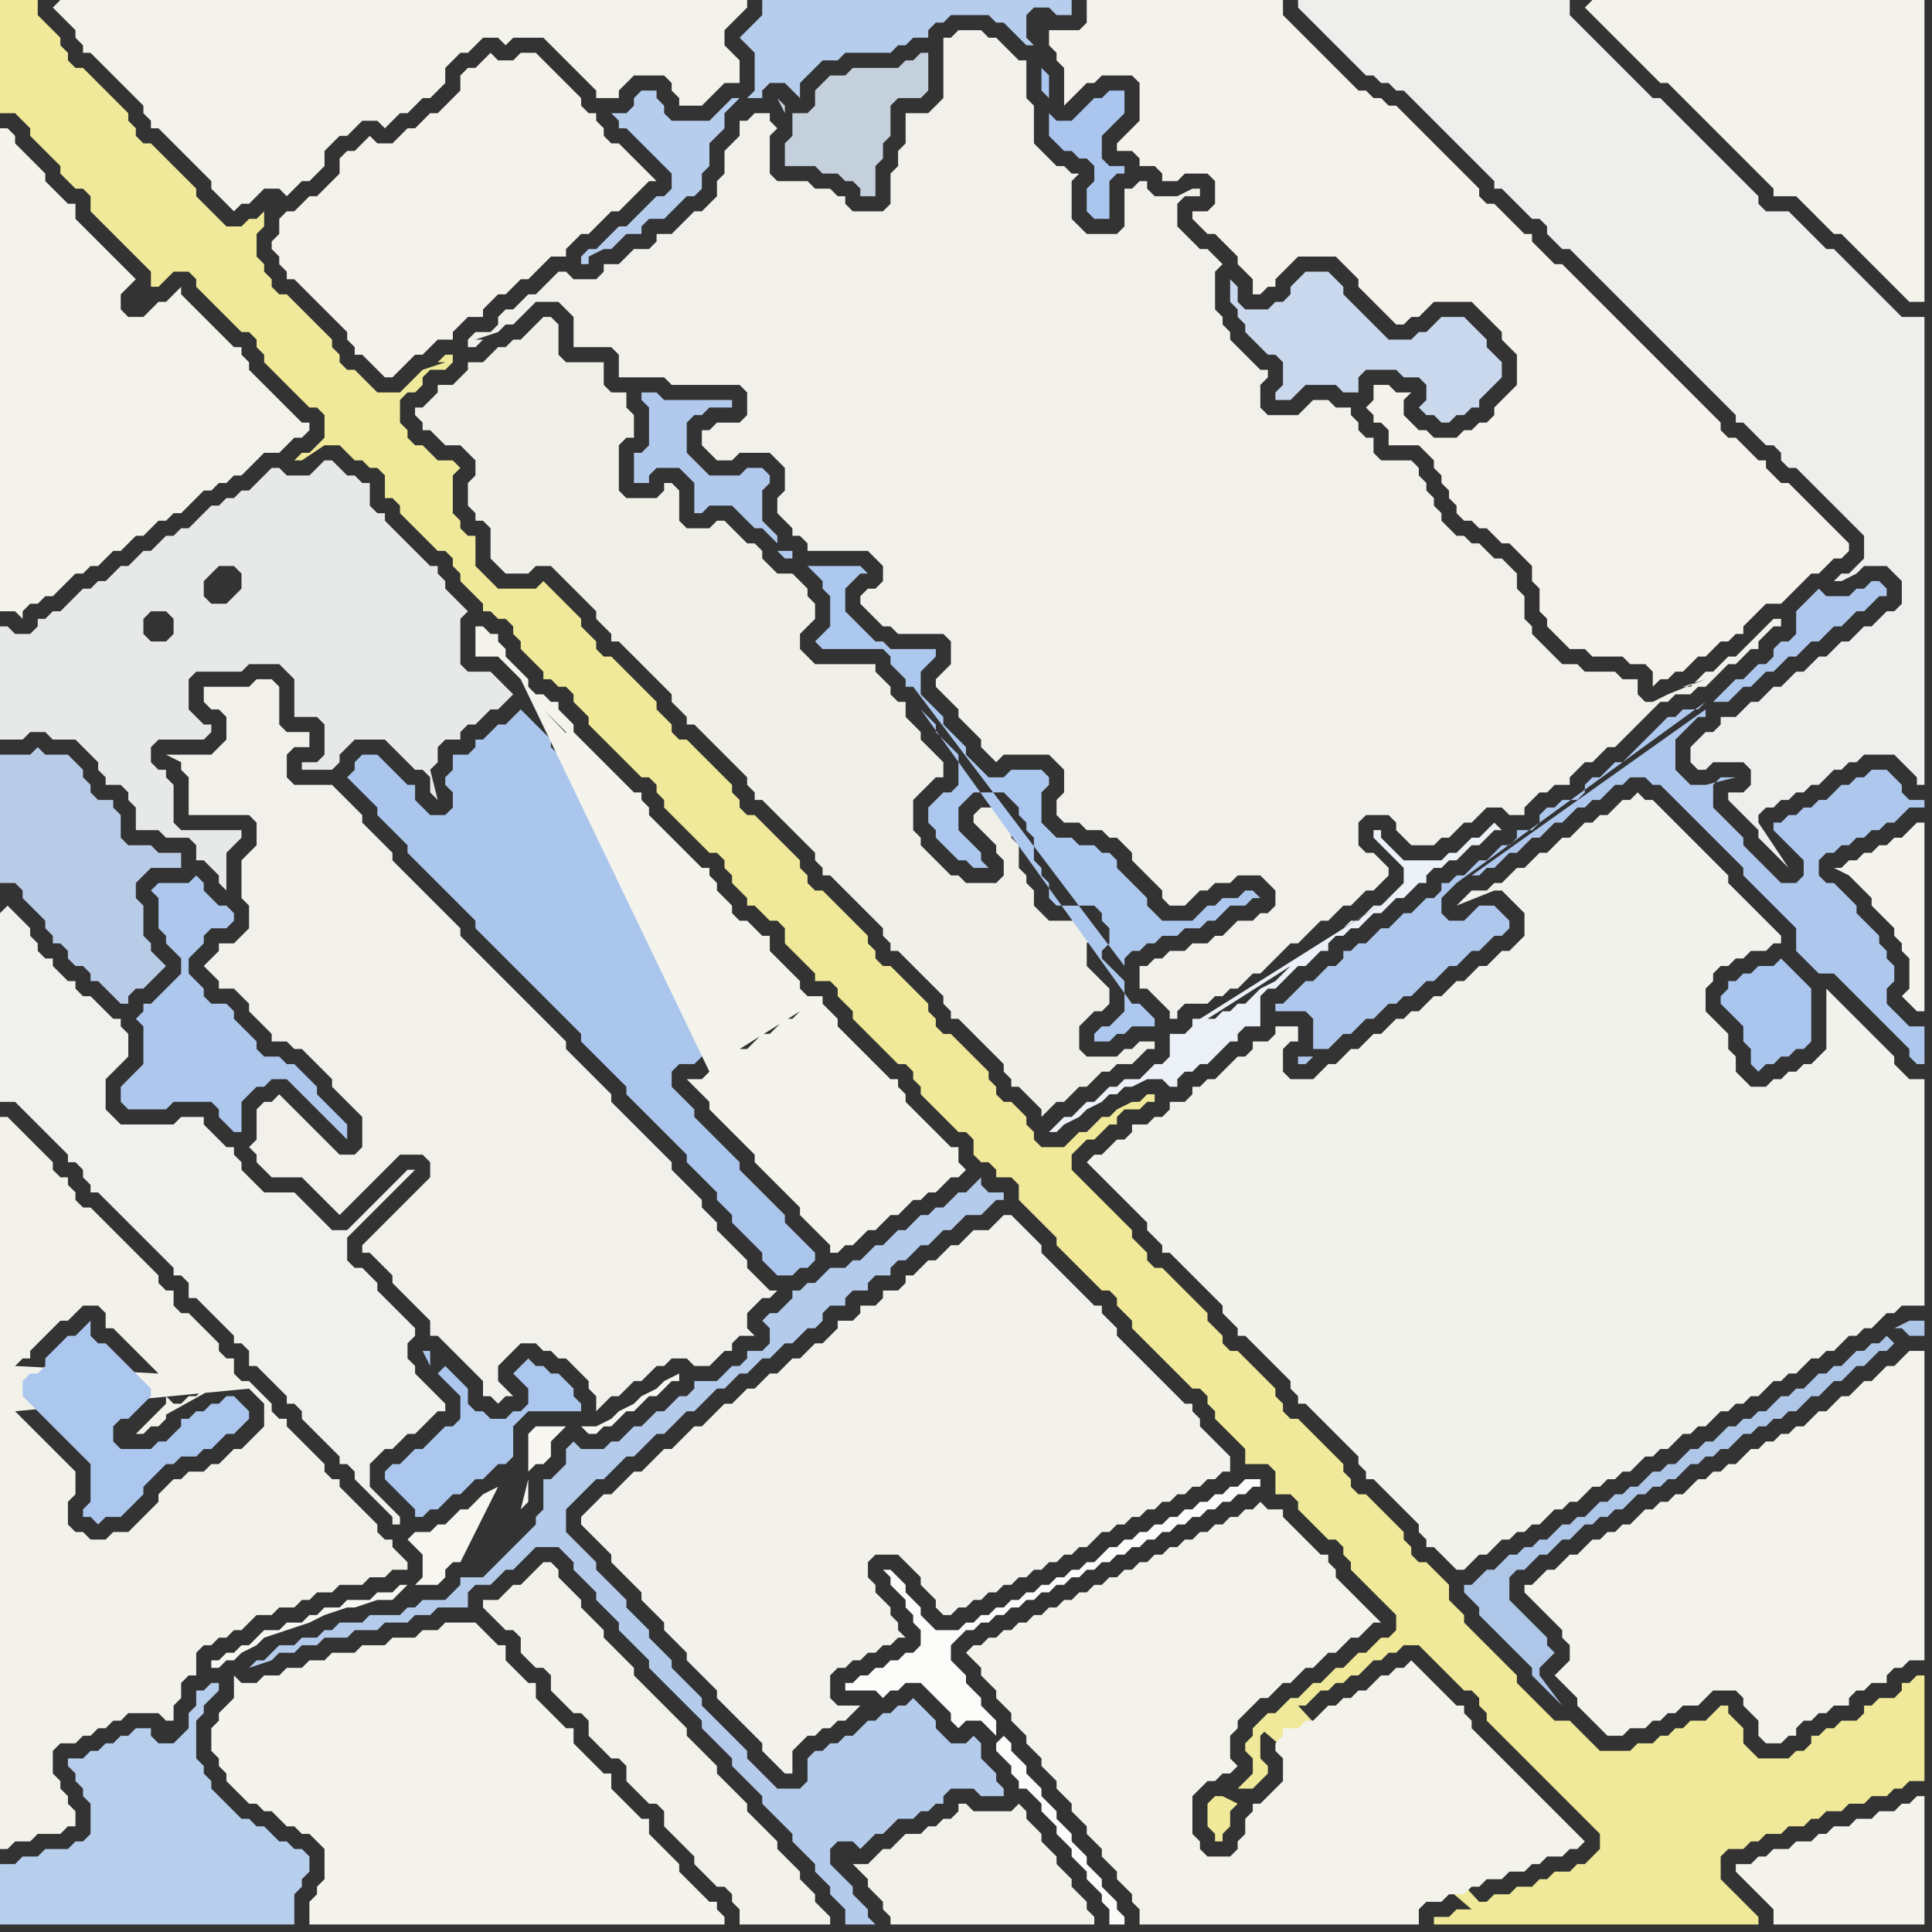 <svg width="256" height="256" xmlns="http://www.w3.org/2000/svg"><rect width="100%" height="100%" fill="#333333" stroke="none"/><script> 
var tempColor;
function hoverPath(evt){
obj = evt.target;
tempColor = obj.getAttribute("fill");
obj.setAttribute("fill","red");
//alert(tempColor);
//obj.setAttribute("stroke","red");}
function recoverPath(evt){
obj = evt.target;
obj.setAttribute("fill", tempColor);
//obj.setAttribute("stroke", tempColor);
}</script><path onmouseover="hoverPath(evt)" onmouseout="recoverPath(evt)" fill="rgb(244,243,236)" d="M  32,223l 0,0 -1,-1 0,3 -1,1 -1,1 0,1 -1,1 0,3 1,1 0,1 1,1 0,1 1,1 2,2 1,0 1,1 1,0 1,1 1,1 1,0 1,1 1,0 1,1 1,1 0,4 -1,1 0,1 -1,1 0,3 55,0 0,-1 -1,-1 0,-1 -1,0 -1,-1 -1,-1 -1,-1 -1,-1 0,-1 -1,-1 -2,-2 -1,-1 0,-2 -1,0 -1,-1 -1,-1 -1,-1 -1,-1 0,-2 -1,0 -1,-1 -1,-1 -1,-1 -1,-1 0,-2 -1,0 -1,-1 -1,-1 -1,-1 -1,-1 0,-2 -1,0 -1,-1 -1,-1 -1,-1 0,-2 -1,0 -1,-1 -1,-1 -1,-1 -4,0 -1,1 -2,0 -1,1 -3,0 -1,1 -3,0 -1,1 -3,0 -1,1 -2,0 -1,1 -2,0 -1,1 -2,0 -1,1Z"/>
<path onmouseover="hoverPath(evt)" onmouseout="recoverPath(evt)" fill="rgb(244,242,235)" d="M  36,32l 0,1 1,1 0,1 1,1 0,1 1,0 1,1 1,1 1,1 1,1 1,1 1,1 1,1 0,1 1,1 0,1 1,0 1,1 1,1 1,1 1,0 1,-1 0,0 1,-1 1,-1 1,0 1,-1 1,-1 2,0 0,-1 1,-1 1,-1 2,0 0,-1 1,-1 1,-1 1,0 1,-1 1,-1 1,0 1,-1 1,-1 1,-1 2,0 0,-1 1,-1 1,-1 1,0 1,-1 1,-1 1,-1 1,0 1,-1 3,-3 1,0 -1,-1 0,0 -1,-1 -3,-3 -1,0 -1,-1 0,-1 -1,-1 0,-1 -1,0 -1,-1 0,-1 -2,-2 -1,-1 -3,-3 -2,0 -1,1 -2,0 -1,-1 -1,1 -1,1 -1,0 -1,1 0,2 -1,1 -1,1 -1,1 -1,0 -1,1 -1,1 -1,0 -1,1 -1,1 -2,0 -1,-1 -1,1 0,0 -1,1 -1,0 -1,1 0,2 -1,1 -1,1 -1,1 -1,0 -1,1 -1,1 -1,0 -1,1 0,2 -1,1Z"/>
<path onmouseover="hoverPath(evt)" onmouseout="recoverPath(evt)" fill="rgb(241,240,235)" d="M  71,178l 0,0 1,1 1,0 1,1 1,0 1,1 1,1 1,1 0,1 1,1 0,2 2,-2 1,0 1,-1 1,-1 1,0 1,-1 1,-1 1,0 1,-1 2,0 1,1 2,0 1,-1 1,-1 1,0 0,-1 1,-1 2,0 -1,-1 0,-2 1,-1 1,-1 1,0 1,-1 -1,0 -2,-2 -1,-1 0,-1 -1,-1 -1,-1 -1,-1 -1,-1 0,-1 -1,-1 -1,-1 0,-1 -1,-1 -1,-1 -1,-1 -1,-1 0,-1 -1,-1 -1,-1 -1,-1 -1,-1 -1,-1 -1,-1 -1,-1 -1,-1 0,-1 -1,-1 -1,-1 -1,-1 -1,-1 -1,-1 -1,-1 0,-1 -1,-1 -1,-1 -1,-1 -1,-1 -1,-1 -1,-1 -1,-1 -1,-1 -1,-1 -1,-1 -1,-1 -1,-1 -1,-1 -1,-1 0,-1 -1,-1 -1,-1 -1,-1 -1,-1 -1,-1 -1,-1 -1,-1 -1,-1 -1,-1 0,-1 -1,-1 -1,-1 -1,-1 -1,-1 0,-1 -1,-1 -1,-1 -1,-1 -1,-1 -5,0 -1,-1 0,-3 1,-1 2,0 0,-2 -3,0 -1,-1 0,-5 -1,-1 -2,0 -1,1 -6,0 0,2 1,1 1,0 1,1 0,3 -2,2 -6,0 2,1 0,1 1,1 0,5 8,0 1,1 0,3 -1,1 -1,1 0,5 1,1 0,3 -1,1 -1,1 -2,0 0,1 -1,1 -1,1 1,1 0,0 1,1 0,1 2,0 1,1 1,1 0,1 1,1 1,1 1,1 0,1 2,0 1,1 1,0 1,1 1,1 1,1 1,1 0,1 1,1 3,3 0,4 -1,1 -2,0 -1,-1 -1,-1 -3,-3 -1,-1 -1,-1 -1,-1 -1,1 -1,0 -1,1 0,4 -1,1 1,1 0,1 1,1 1,1 4,0 1,1 1,1 1,1 1,1 1,1 1,-1 0,0 3,-3 1,-1 3,-3 3,0 1,1 0,2 -1,1 -1,1 -3,3 -1,1 -1,1 -1,1 -1,1 0,1 1,0 1,1 1,1 1,1 0,1 1,1 1,1 1,1 1,1 1,1 0,2 1,0 1,1 1,1 1,1 1,1 1,1 1,1 0,2 1,0 1,1 1,-1 1,0 -1,-1 0,0 -1,-1 0,-2 3,-3Z"/>
<path onmouseover="hoverPath(evt)" onmouseout="recoverPath(evt)" fill="rgb(241,240,234)" d="M  152,128l -1,0 0,3 1,0 1,1 1,1 1,1 0,1 1,0 0,-1 1,-1 3,0 1,-1 1,0 1,-1 1,0 2,-2 1,0 2,-2 1,-1 1,-1 1,0 1,-1 1,-1 1,-1 1,0 1,-1 1,-1 1,0 1,-1 1,-1 1,0 1,-1 1,-1 0,-1 -1,-1 0,0 -1,-1 -1,0 -1,-1 0,-3 1,-1 3,0 1,1 0,1 1,1 1,1 3,0 1,-1 1,0 1,-1 1,-1 1,0 2,-2 2,0 1,1 2,0 0,-1 1,-1 1,-1 1,0 1,-1 2,0 0,-1 1,-1 1,-1 1,0 1,-1 1,-1 1,0 3,-3 1,-1 1,-1 1,-1 1,0 1,-1 2,0 1,-1 1,0 1,-1 1,-1 1,-1 1,0 1,-1 1,-1 1,0 0,-1 1,-1 1,-1 1,0 0,-1 -1,0 -1,1 0,0 -1,1 -2,2 -1,1 -1,0 -1,1 -1,1 -1,0 -2,2 -1,0 3,-1 -5,2 -2,1 -1,0 -1,-1 0,-2 -2,0 -1,-1 -4,0 -1,-1 -2,0 -1,-1 -1,-1 -1,-1 -1,-1 0,-1 -1,-1 0,-3 -1,-1 0,-2 -1,-1 -1,-1 -1,0 -1,-1 -1,-1 -1,0 -1,-1 -1,0 -1,-1 -1,-1 0,-1 -1,-1 0,-1 -1,-1 0,-1 -1,-1 0,-1 -1,-1 -4,0 -1,-1 0,-2 -1,0 -1,-1 0,-1 -1,-1 0,-1 -2,0 -1,-1 -2,0 -1,1 -1,1 -4,0 -1,-1 0,-3 1,-1 0,-1 -1,0 -1,-1 -2,-2 -1,-1 0,-1 -1,-1 0,-1 -1,-1 0,-5 1,-1 -1,-1 0,0 -1,-1 -1,0 -1,-1 -1,-1 -1,-1 0,-3 1,-1 2,0 0,-1 -1,0 -2,1 -3,0 -1,-1 0,-1 -1,0 -1,1 -1,0 0,5 -1,1 -4,0 -1,-1 -1,-1 0,-5 1,-1 -1,0 -1,-1 -1,0 -1,-1 -2,-2 0,-5 -1,-1 0,-5 -1,0 -1,-1 -1,-1 -1,-1 -1,0 -1,-1 -3,0 -1,1 -1,0 0,8 -2,2 -3,0 0,4 -1,1 0,2 -1,1 0,4 -1,1 -4,0 -1,-1 0,-1 -1,0 -1,-1 -2,0 -1,-1 -4,0 -1,-1 0,-5 1,-1 -1,-1 0,-1 -2,0 -1,1 -1,0 0,2 -2,2 0,3 -1,1 0,2 -1,1 -1,1 -1,0 -1,1 -1,1 -1,1 -2,0 0,1 -1,1 -2,0 -1,1 -1,1 -2,0 0,1 -1,1 -3,0 -1,-1 -1,0 -1,1 0,0 -1,1 -1,1 -1,0 -1,1 -1,1 -1,0 -1,1 0,1 -1,1 -2,0 -1,1 0,1 1,0 1,-1 -1,0 3,-1 1,-1 1,0 1,-1 1,-1 1,-1 3,0 1,1 1,1 0,4 5,0 1,1 0,3 6,0 1,1 9,0 1,1 0,3 -1,1 -3,0 -1,1 -1,0 0,2 1,1 0,0 1,1 2,0 1,-1 4,0 1,1 1,1 0,3 -1,1 0,2 1,1 1,1 0,1 1,0 1,1 0,1 8,0 1,1 1,1 0,2 -1,1 -1,0 -1,1 0,1 1,1 0,0 1,1 1,1 1,0 1,1 6,0 1,1 0,3 -1,1 -1,1 0,1 1,1 0,0 1,1 1,1 0,1 1,1 1,1 1,1 0,1 1,1 1,1 1,-1 6,0 1,1 1,1 0,3 -1,1 0,2 1,1 2,0 1,1 2,0 1,1 1,0 2,2 0,1 1,1 1,1 1,1 1,1 0,1 1,1 2,0 1,-1 1,-1 1,0 1,-1 2,0 1,-1 3,0 1,1 1,1 0,2 -1,1 -1,0 -1,1 -2,0 -1,1 -1,1 -1,0 -1,1 -2,0 -1,1 -2,0 -1,1 -1,0 -1,1Z"/>
<path onmouseover="hoverPath(evt)" onmouseout="recoverPath(evt)" fill="rgb(230,233,231)" d="M  0,93l 0,5 3,0 1,-1 2,0 1,1 3,0 1,1 1,1 1,1 0,1 1,1 0,1 2,0 1,1 0,1 1,1 0,3 3,0 1,1 3,0 1,1 0,2 1,0 1,1 1,1 0,1 1,1 0,-5 2,-2 0,-1 -8,0 -1,-1 0,-5 -1,-1 0,-1 -1,0 -1,-1 0,-2 1,-1 6,0 1,-1 0,-1 -1,0 -1,-1 -1,-1 0,-4 1,-1 6,0 1,-1 4,0 1,1 1,1 0,5 3,0 1,1 0,4 -1,1 -2,0 0,1 4,0 1,-1 0,-1 1,-1 1,-1 4,0 1,1 1,1 1,1 1,1 1,0 1,1 0,2 1,1 -1,-4 1,-1 0,-2 1,-1 2,0 0,-1 1,-1 1,0 1,-1 1,-1 1,0 1,-1 1,-1 -1,-1 0,0 -1,-1 -1,-1 -3,0 -1,-1 0,-6 1,-1 -1,-1 0,0 -1,-1 -1,-1 0,-1 -1,-1 0,-1 -1,0 -1,-1 -1,-1 -1,-1 -1,-1 -1,-1 -1,-1 0,-1 -1,0 -1,-1 0,-3 -1,0 -1,-1 -1,0 -1,-1 -1,-1 -1,0 -1,1 -1,1 -3,0 -1,-1 -1,0 -1,1 -2,2 -1,0 -1,1 -1,0 -1,1 -1,0 -1,1 -1,1 -1,1 -1,0 -1,1 -1,0 -1,1 -1,1 -1,0 -1,1 -1,1 -1,0 -1,1 -1,1 -1,0 -1,1 -1,0 -1,1 -1,1 -1,1 -1,0 -1,1 -1,0 0,1 -1,1 -2,0 -1,-1 -1,0 0,10 22,-8 -2,0 -1,-1 0,-2 1,-1 2,0 1,1 0,2 -1,1 -22,8 28,-17 1,-1 2,0 1,1 0,2 -1,1 -1,1 -2,0 -1,-1 0,-2 1,-1 -28,17Z"/>
<path onmouseover="hoverPath(evt)" onmouseout="recoverPath(evt)" fill="rgb(240,241,236)" d="M  0,121l 0,25 2,0 1,1 1,1 1,1 1,1 1,1 1,1 1,1 0,1 1,0 1,1 0,1 1,1 0,1 1,0 1,1 1,1 1,1 1,1 1,1 1,1 1,1 1,1 1,1 1,1 0,1 1,0 1,1 0,2 1,0 1,1 1,1 1,1 1,1 1,1 0,1 1,0 1,1 0,2 1,0 1,1 1,1 1,1 1,1 0,1 1,0 1,1 0,1 1,1 1,1 1,1 1,1 1,1 0,1 1,0 1,1 0,1 1,1 1,1 1,1 1,1 1,1 0,1 1,0 0,-1 -1,-1 0,0 -1,-1 -2,-2 0,-3 2,-2 1,0 1,-1 1,-1 1,0 1,-1 1,-1 1,-1 1,0 0,-1 -1,-1 0,0 -1,-1 -1,-1 -1,-1 0,-1 -1,-1 0,-2 1,-1 0,-1 -1,-1 -1,-1 -1,-1 -1,-1 -1,-1 0,-1 -1,-1 -1,-1 -1,0 -1,-1 0,-3 1,-1 1,-1 1,-1 1,-1 1,-1 1,-1 1,-1 1,-1 1,-1 -1,0 -1,1 -2,2 -1,1 -1,1 -1,1 -2,2 -2,0 -2,-2 -1,-1 -1,-1 -1,-1 -4,0 -1,-1 -1,-1 -1,-1 0,-1 -1,-1 0,-1 -1,0 -1,-1 -1,-1 -1,-1 0,-1 -3,0 -1,1 -7,0 -1,-1 -1,-1 0,-4 1,-1 1,-1 1,-1 0,-3 -1,-1 0,-1 -1,0 -1,-1 -1,-1 -1,-1 -1,0 -1,-1 0,-1 -1,0 -1,-1 -1,-1 0,-1 -1,0 -1,-1 0,-1 -1,-1 0,-1 -1,-1 -1,-1 -1,-1 -1,1Z"/>
<path onmouseover="hoverPath(evt)" onmouseout="recoverPath(evt)" fill="rgb(244,243,235)" d="M  7,1l 0,0 1,1 1,1 1,1 0,1 1,1 0,1 1,0 1,1 1,1 1,1 1,1 1,1 1,1 1,1 0,1 1,1 0,1 1,0 1,1 1,1 1,1 1,1 1,1 1,1 1,1 0,1 1,1 1,1 1,1 1,-1 1,0 1,-1 1,-1 2,0 1,1 1,-1 1,-1 1,0 1,-1 1,-1 0,-2 1,-1 1,-1 1,0 1,-1 1,-1 2,0 1,1 1,-1 0,0 1,-1 1,0 1,-1 1,-1 1,0 1,-1 1,-1 0,-2 1,-1 1,-1 1,0 1,-1 1,-1 2,0 1,1 1,-1 4,0 1,1 1,1 1,1 1,1 1,1 1,1 1,1 0,1 3,0 0,-1 1,-1 1,-1 4,0 1,1 0,1 1,1 0,1 3,0 1,-1 0,0 1,-1 1,-1 2,0 0,-3 -1,-1 0,0 -1,-1 0,-2 1,-1 1,-1 1,-1 0,-1 -91,0 -1,1Z"/>
<path onmouseover="hoverPath(evt)" onmouseout="recoverPath(evt)" fill="rgb(171,198,237)" d="M  47,101l 0,1 -1,1 1,1 1,1 1,1 1,1 0,1 1,1 1,1 1,1 1,1 0,1 1,1 1,1 1,1 1,1 1,1 1,1 1,1 1,1 1,1 0,1 1,1 1,1 1,1 1,1 1,1 1,1 1,1 1,1 1,1 1,1 1,1 1,1 1,1 1,1 0,1 1,1 1,1 1,1 1,1 1,1 1,1 0,1 1,1 1,1 1,1 1,1 1,1 1,1 1,1 1,1 0,1 1,1 1,1 1,1 1,1 0,1 2,2 0,1 1,1 1,1 1,1 1,1 0,1 1,1 1,1 2,0 1,-1 1,0 1,-1 0,-1 -1,-1 0,0 -1,-1 -1,-1 -1,-1 0,-1 -1,-1 -1,-1 -1,-1 -1,-1 -1,-1 -1,-1 0,-1 -1,-1 -1,-1 -1,-1 -1,-1 -1,-1 -1,-1 0,-1 -1,-1 -1,-1 -1,-1 0,-2 1,-1 2,0 1,-1 1,-1 1,0 1,-1 1,-1 1,0 1,-1 1,-1 1,0 1,-1 1,-1 1,0 0,-1 -1,-1 0,0 -1,-1 -1,-1 -1,-1 -1,-1 -1,-1 -1,-1 -1,-1 -1,-1 0,-1 -2,-2 -1,-1 -1,-1 -1,-1 -1,-1 -2,0 -1,-1 0,-1 -1,-1 0,-1 -1,-1 -1,-1 -1,-1 -1,-1 -1,-1 0,-1 -1,-1 -1,-1 -1,-1 -1,-1 -1,-1 -1,-1 -1,-1 0,-1 -1,-1 -1,-1 -1,-1 -1,-1 -1,1 0,0 -1,1 -1,0 -1,1 -1,1 -1,0 0,1 -1,1 -2,0 0,2 -1,1 0,1 1,1 0,2 -1,1 -2,0 -1,-1 -1,-1 0,-2 -1,0 -1,-1 -1,-1 -1,-1 -1,-1 -2,0 -1,1Z"/>
<path onmouseover="hoverPath(evt)" onmouseout="recoverPath(evt)" fill="rgb(182,205,237)" d="M  102,0l -1,0 0,2 -1,1 -2,2 1,1 1,1 0,5 -1,1 2,0 0,-1 1,-1 2,0 1,1 1,1 0,-2 1,-1 1,-1 1,-1 2,0 1,-1 6,0 1,-1 1,0 1,-1 2,0 0,-1 1,-1 1,0 1,-1 5,0 1,1 1,0 1,1 1,1 1,1 1,0 -1,-1 0,-3 1,-1 2,0 1,1 2,0 0,-2 -40,0 -4,13 -1,0 -1,1 -1,1 -1,1 -5,0 -1,-1 0,-1 -1,-1 0,-1 -2,0 -1,1 0,1 -1,1 -2,0 1,1 0,1 1,0 1,1 1,1 1,1 1,1 1,1 1,1 0,2 -1,1 -1,0 -1,1 -2,2 -1,1 -1,0 -1,1 -1,1 -1,1 -1,0 -1,1 0,1 1,0 0,-1 2,-1 1,0 2,-2 2,0 0,-1 1,-1 2,0 1,-1 1,-1 1,-1 1,0 1,-1 0,-2 1,-1 0,-3 2,-2 0,-2 1,-1 1,-1 4,-13Z"/>
<path onmouseover="hoverPath(evt)" onmouseout="recoverPath(evt)" fill="rgb(180,203,236)" d="M  107,233l 0,3 -1,1 -3,0 -1,-1 -1,-1 -1,-1 -1,-1 0,-1 -1,-1 -1,-1 -1,-1 -1,-1 -1,-1 -1,-1 0,-1 -1,-1 -1,-1 -1,-1 -1,-1 0,-1 -1,-1 -1,-1 -1,-1 0,-1 -1,-1 -1,-1 -1,-1 0,-1 -1,-1 -1,-1 -1,-1 -1,-1 0,-1 -1,-1 -1,-1 -1,-1 -1,-1 0,-3 1,-1 1,-1 1,-1 1,-1 1,0 1,-1 1,-1 1,-1 1,0 2,-2 1,-1 1,0 1,-1 2,-2 1,0 1,-1 1,-1 1,-1 1,0 1,-1 1,-1 1,0 1,-1 1,-1 1,0 1,-1 1,-1 1,0 1,-1 1,-1 1,0 1,-1 0,-1 1,-1 2,0 0,-1 1,-1 2,0 0,-1 1,-1 2,0 0,-1 1,-1 1,0 1,-1 1,-1 1,0 2,-2 1,0 1,-1 1,-1 2,0 1,-1 1,-1 1,0 0,-1 -2,0 -1,-1 0,-1 -1,1 0,0 -1,1 -1,0 -1,1 -1,1 -1,0 -1,1 -1,0 -1,1 -1,1 -1,0 -1,1 -1,1 -1,0 -1,1 -1,1 -1,0 -1,1 -2,0 -1,1 -1,1 -1,0 -1,1 -1,0 0,1 -1,1 -1,1 -1,0 -1,1 1,1 0,2 -1,1 -2,0 0,1 -1,1 -1,0 -2,2 -3,0 0,1 -1,1 -1,0 -1,1 -1,1 -1,0 -1,1 -1,1 -1,0 -1,1 -1,1 -1,0 -1,1 -3,0 -1,-1 -1,1 0,2 -1,1 -1,1 -1,0 0,4 -1,1 0,1 -1,1 -1,1 -1,1 -1,1 -1,1 -1,1 -1,1 -3,0 0,1 -1,1 -1,1 -3,0 -1,1 -1,0 -1,1 -4,0 -1,1 -3,0 -1,1 -1,0 -1,1 -2,0 -1,1 -2,0 -1,1 -1,1 -1,0 -1,1 3,-1 1,-1 2,0 1,-1 2,0 1,-1 3,0 1,-1 3,0 1,-1 3,0 1,-1 2,0 1,-1 4,0 0,-2 1,-1 2,0 1,-1 1,-1 1,0 1,-1 2,-2 3,0 1,1 1,1 0,1 1,1 1,1 1,1 0,1 1,1 1,1 1,1 0,1 1,1 2,2 1,1 0,1 1,1 1,1 1,1 1,1 1,1 1,1 1,1 0,1 1,1 1,1 1,1 1,1 0,1 1,1 1,1 1,1 1,1 0,1 1,1 1,1 1,1 1,1 0,1 1,1 1,1 1,1 0,1 1,1 1,1 0,1 1,1 1,1 0,2 4,0 -1,-1 0,-1 -1,-1 -1,-1 0,-1 -1,-1 -1,-1 -1,-1 0,-2 1,-1 2,0 1,1 1,-1 1,-1 1,0 1,-1 1,-1 2,0 1,-1 1,0 1,-1 1,0 0,-1 1,-1 3,0 1,1 3,0 0,-1 -1,-1 0,-1 -1,-1 -1,-1 0,-2 -1,-1 -1,1 -2,0 -1,-1 -1,-1 0,-1 -1,-1 -1,-1 -1,-1 -1,1 -1,0 -1,1 -1,0 -1,1 -1,0 -1,1 -1,1 -1,0 -1,1 -1,0 -1,1 -1,0 -1,1Z"/>
<path onmouseover="hoverPath(evt)" onmouseout="recoverPath(evt)" fill="rgb(242,241,235)" d="M  139,207l 1,0 1,-1 1,0 1,-1 1,0 1,-1 1,-1 1,0 1,-1 1,0 1,-1 1,0 1,-1 1,0 1,-1 1,0 1,-1 1,0 1,-1 1,0 1,-1 1,0 1,-1 1,0 0,-2 -1,-1 0,0 -1,-1 -1,-1 -1,-1 0,-1 -1,-1 0,-1 -1,0 -1,-1 -1,-1 -1,-1 -1,-1 -1,-1 -1,-1 -1,-1 -1,-1 -1,-1 0,-1 -1,-1 -1,-1 0,-1 -1,0 -1,-1 -1,-1 -1,-1 -1,-1 -1,-1 -1,-1 -1,-1 0,-1 -1,-1 -1,-1 -2,-2 -1,0 -2,2 -2,0 -1,1 -1,1 -1,0 -2,2 -1,0 -2,2 -1,0 0,1 -1,1 -2,0 0,1 -1,1 -2,0 0,1 -1,1 -2,0 0,1 -2,2 -1,0 -1,1 -1,1 -1,0 -1,1 -1,1 -1,0 -1,1 -1,1 -1,0 -1,1 -1,1 -1,0 -1,1 -1,1 -1,1 -1,0 -1,1 -1,1 -1,1 -1,0 -1,1 -1,1 -1,1 -1,0 -2,2 -1,1 -1,0 -1,1 -1,1 -1,1 0,1 1,1 0,0 1,1 1,1 1,1 0,1 1,1 1,1 1,1 1,1 0,1 1,1 1,1 1,1 0,1 2,2 1,1 0,1 1,1 1,1 1,1 1,1 0,1 1,1 1,1 1,1 1,1 1,1 1,1 0,1 1,1 1,1 1,1 1,0 0,-3 1,-1 1,-1 1,0 1,-1 1,0 1,-1 1,0 1,-1 1,-1 -3,0 -1,-1 0,-3 1,-1 1,0 1,-1 1,0 1,-1 1,0 1,-1 1,0 1,-1 1,0 -1,-1 0,-1 -1,-1 0,-1 -1,-1 -1,-1 0,-1 -1,-1 0,-2 1,-1 3,0 1,1 1,1 1,1 0,1 1,1 1,1 0,1 1,1 1,0 1,-1 1,0 1,-1 1,0 1,-1 1,0 1,-1 1,0 1,-1 1,0 1,-1 1,0 1,-1Z"/>
<path onmouseover="hoverPath(evt)" onmouseout="recoverPath(evt)" fill="rgb(238,239,236)" d="M  187,13l 0,0 1,1 1,1 1,1 1,1 1,1 1,1 1,1 1,1 1,1 1,1 1,1 0,1 1,0 1,1 1,1 1,1 1,1 1,0 1,1 0,1 1,1 1,1 1,0 1,1 1,1 1,1 1,1 1,1 1,1 1,1 1,1 1,1 1,1 1,1 3,3 1,1 1,1 1,1 1,1 1,1 1,1 1,1 1,1 0,1 1,0 1,1 1,1 1,1 1,0 1,1 0,1 1,1 1,0 1,1 1,1 1,1 1,1 1,1 1,1 1,1 1,1 1,1 0,3 -1,1 -1,1 -1,0 -1,1 1,0 2,-1 1,-1 3,0 1,1 1,1 0,3 -1,1 -1,0 -1,1 -1,1 -1,0 -2,2 -1,0 -1,1 -1,1 -1,0 -1,1 -1,1 -1,0 -1,1 -1,1 -1,0 -1,1 -1,1 -1,0 -1,1 -1,1 -2,0 0,1 -1,1 -1,0 -1,1 -1,1 0,2 1,1 1,0 1,-1 4,0 1,1 0,2 -1,1 -2,0 0,1 1,1 0,0 1,1 1,1 1,1 0,1 1,1 1,1 1,1 1,1 -4,-6 0,-1 1,-1 1,0 1,-1 1,0 1,-1 1,0 1,-1 1,0 2,-2 1,0 1,-1 1,0 1,-1 4,0 1,1 1,1 1,1 0,1 1,0 0,-62 -3,0 -1,-1 -1,-1 -1,-1 -1,-1 -1,-1 -1,-1 -1,-1 -1,-1 -1,-1 -1,0 -1,-1 -1,-1 -1,-1 -1,-1 -1,-1 -3,0 -1,-1 0,-1 -1,-1 -1,-1 -1,-1 -1,-1 -1,-1 -2,-2 -1,-1 -1,-1 -1,-1 -1,-1 -2,-2 -1,0 -3,-3 -1,-1 -1,-1 -1,-1 -1,-1 -2,-2 -1,-1 -1,-1 0,-2 -36,0 0,1 1,1 0,0 1,1 1,1 1,1 1,1 1,1 1,1 1,1 1,1 1,0 1,1 1,0 1,1 1,0 1,1Z"/>
<path onmouseover="hoverPath(evt)" onmouseout="recoverPath(evt)" fill="rgb(243,243,236)" d="M  206,215l 0,0 1,1 0,1 1,1 0,2 -1,1 -1,1 1,1 1,1 1,1 0,1 1,1 1,1 1,1 1,1 2,0 1,-1 2,0 1,-1 1,0 1,-1 1,0 1,-1 2,0 1,-1 1,-1 3,0 1,1 0,1 1,1 1,1 0,2 1,1 2,0 1,-1 1,0 0,-1 1,-1 1,0 1,-1 1,0 1,-1 2,0 0,-1 1,-1 1,0 1,-1 2,0 0,-1 1,-1 1,0 1,-1 2,0 0,-41 -2,0 -1,1 0,0 -1,1 -1,0 -1,1 -1,1 -1,0 -1,1 -1,1 -1,0 -1,1 -1,1 -1,0 -1,1 -1,1 -1,0 -1,1 -1,0 -1,1 -1,0 -1,1 -1,0 -1,1 -1,1 -1,0 -1,1 -1,0 -1,1 -1,0 -1,1 -1,1 -1,0 -1,1 -1,0 -1,1 -1,0 -1,1 -1,1 -1,0 -1,1 -1,0 -1,1 -1,0 -1,1 -1,1 -1,0 -1,1 -1,1 -1,0 -1,1 -1,1 -1,0 0,1 1,1 0,0 1,1 1,1 1,1Z"/>
<path onmouseover="hoverPath(evt)" onmouseout="recoverPath(evt)" fill="rgb(243,242,235)" d="M  210,1l 0,0 1,1 1,1 2,2 1,1 1,1 1,1 1,1 1,1 1,1 1,0 1,1 1,1 1,1 2,2 1,1 1,1 1,1 1,1 1,1 1,1 1,1 1,1 1,1 0,1 3,0 1,1 1,1 2,2 1,1 1,0 1,1 1,1 2,2 1,1 1,1 1,1 1,1 1,1 2,0 0,-40 -44,0 -1,1Z"/>
<path onmouseover="hoverPath(evt)" onmouseout="recoverPath(evt)" fill="rgb(174,199,233)" d="M  250,177l 0,0 -1,1 -1,0 -1,1 -1,0 -1,1 -1,1 -1,0 -1,1 -1,0 -1,1 -1,1 -1,0 -1,1 -1,0 -2,2 -1,0 -1,1 -1,0 -1,1 -1,0 -1,1 -1,1 -1,0 -1,1 -1,0 -1,1 -1,1 -1,0 -1,1 -1,0 -1,1 -1,1 -1,0 -1,1 -1,0 -1,1 -1,0 -1,1 -1,1 -1,0 -1,1 -1,0 -1,1 -1,1 -1,0 -1,1 -1,0 -1,1 -1,0 -1,1 -1,1 -1,0 -1,1 -1,1 -1,0 0,1 1,1 0,0 1,1 0,1 1,1 1,1 1,1 1,1 1,1 1,1 1,1 0,1 1,1 1,1 1,1 1,1 -3,-4 0,-1 1,-1 1,-1 -1,-1 0,-1 -1,-1 -1,-1 -1,-1 -1,-1 -1,-1 0,-3 1,-1 1,0 2,-2 1,0 1,-1 1,-1 1,0 1,-1 1,-1 1,0 1,-1 1,0 1,-1 1,0 1,-1 1,-1 1,0 1,-1 1,0 1,-1 1,0 1,-1 1,-1 1,0 1,-1 1,0 1,-1 1,0 1,-1 1,-1 1,0 1,-1 1,0 1,-1 1,0 1,-1 1,0 1,-1 1,-1 1,0 1,-1 1,-1 1,0 1,-1 1,-1 1,0 1,-1 1,-1 1,0 1,-1 -1,-1 1,-1 1,0 1,1 2,0 0,-2 -2,0 -2,1 -1,1Z"/>
<path onmouseover="hoverPath(evt)" onmouseout="recoverPath(evt)" fill="rgb(172,199,237)" d="M  58,182l 2,2 1,1 0,3 -1,1 -1,0 -1,1 -1,1 -1,1 -1,0 -1,1 -1,1 -1,0 -1,1 0,1 1,1 0,0 1,1 1,1 1,1 0,1 1,0 1,-1 1,0 1,-1 1,-1 1,0 1,-1 1,-1 1,0 1,-1 1,-1 1,0 1,-1 0,-4 1,-1 1,-1 7,0 0,-1 -1,-1 0,-1 -1,-1 -1,-1 -1,0 -1,-1 -1,0 -1,-1 -1,1 0,0 -1,1 1,1 1,1 0,2 -1,1 -1,0 -1,1 -2,0 -1,-1 -1,0 -1,-1 0,-2 -1,-1 -1,-1 -1,-1 -1,1 -1,-1 0,-2 -1,0 1,2 1,1Z"/>
<path onmouseover="hoverPath(evt)" onmouseout="recoverPath(evt)" fill="rgb(241,240,232)" d="M  65,70l 0,4 1,1 1,1 3,0 1,-1 2,0 1,1 1,1 1,1 1,1 1,1 1,1 0,1 1,1 1,1 0,1 1,0 1,1 1,1 1,1 1,1 1,1 1,1 1,1 0,1 1,1 1,1 0,1 1,0 1,1 1,1 1,1 1,1 1,1 1,1 1,1 0,1 1,1 0,1 1,0 1,1 1,1 1,1 3,3 1,1 0,1 1,1 0,1 1,0 1,1 1,1 1,1 1,1 1,1 1,1 1,1 0,1 1,1 0,1 1,0 1,1 1,1 1,1 1,1 1,1 1,1 0,1 1,1 0,1 1,0 1,1 1,1 1,1 1,1 1,1 1,1 0,1 1,1 0,1 1,0 1,1 1,1 1,1 0,1 1,-1 0,0 1,-1 1,0 1,-1 1,-1 1,0 1,-1 1,-1 1,0 1,-1 2,0 1,-1 1,-1 1,0 0,-1 -2,0 -1,1 -1,0 -1,1 -4,0 -1,-1 0,-3 1,-1 1,-1 1,0 1,-1 0,-2 -1,-1 0,0 -1,-1 -1,-1 0,-3 1,-1 -1,-1 0,-1 -5,0 -1,-1 -1,-1 0,-2 -1,-1 0,-1 -1,-1 0,-3 -1,-1 0,-1 -1,-1 0,-1 -1,-1 -2,0 -1,1 0,1 1,1 0,0 1,1 1,1 0,1 1,1 0,2 -1,1 -4,0 -1,-1 -1,0 -1,-1 -1,-1 -1,-1 -1,-1 0,-1 -1,-1 0,-4 1,-1 1,-1 1,-1 1,0 0,-2 -1,-1 0,0 -1,-1 -1,-1 0,-1 -1,-1 -1,-1 0,-2 -1,0 -1,-1 0,-1 -1,-1 -1,-1 0,-1 -8,0 -1,-1 -1,-1 0,-2 1,-1 1,-1 0,-2 -1,-1 0,-1 -1,-1 -1,-1 -2,0 -1,-1 -1,-1 0,-1 -1,-1 -1,0 -1,-1 -1,-1 -1,-1 -1,0 -1,1 -3,0 -1,-1 0,-4 -1,-1 -1,0 0,1 -1,1 -4,0 -1,-1 0,-6 1,-1 1,0 0,-3 -1,-1 0,-2 -2,0 -1,-1 0,-3 -5,0 -1,-1 0,-4 -1,-1 -1,0 -1,1 0,0 -1,1 -1,1 -1,0 -1,1 -1,0 -1,1 -1,1 -2,0 0,1 -1,1 -1,1 -2,0 0,1 -1,1 -1,1 -1,0 0,1 1,1 0,1 1,0 1,1 1,1 2,0 1,1 1,1 0,2 -1,1 0,3 1,1 0,1 1,0 1,1Z"/>
<path onmouseover="hoverPath(evt)" onmouseout="recoverPath(evt)" fill="rgb(177,201,236)" d="M  91,53l -3,0 -1,-1 -2,0 0,1 1,1 0,5 -1,1 -1,0 0,4 2,0 0,-1 1,-1 3,0 1,1 1,1 0,4 1,0 1,-1 3,0 1,1 1,1 1,1 1,0 1,1 1,1 0,-1 -1,-1 -1,-1 0,-4 1,-1 0,-1 -1,-1 -2,0 -1,1 -4,0 -1,-1 -1,-1 -1,-1 0,-4 1,-1 1,0 1,-1 3,0 0,-1 -6,0 12,20 1,1 1,0 0,-1 -2,0 -12,-20Z"/>
<path onmouseover="hoverPath(evt)" onmouseout="recoverPath(evt)" fill="rgb(244,243,236)" d="M  94,142l 0,0 -1,1 -2,0 1,1 0,0 2,2 0,1 1,1 1,1 1,1 1,1 1,1 1,1 0,1 1,1 1,1 2,2 1,1 1,1 0,1 1,1 1,1 1,1 1,1 0,1 1,0 1,-1 1,0 1,-1 1,-1 1,0 1,-1 1,-1 1,0 1,-1 1,-1 1,0 1,-1 1,0 1,-1 1,-1 1,0 1,-1 -1,-1 0,-2 -1,0 -1,-1 -1,-1 -1,-1 -1,-1 -1,-1 -1,-1 0,-1 -1,-1 0,-1 -1,0 -1,-1 -5,-5 -1,-1 0,-1 -1,-1 -1,-1 0,-1 -2,0 -1,-1 0,-1 -1,-1 -1,-1 -1,-1 -1,-1 0,-2 -1,0 -1,-1 -1,-1 -1,0 -1,-1 0,-1 -1,-1 -1,-1 0,-1 -1,-1 0,-1 -1,0 -1,-1 -1,-1 -1,-1 -1,-1 -1,-1 -1,-1 -1,-1 0,-1 -1,-1 0,-1 -1,0 -1,-1 -1,-1 -1,-1 -1,-1 -1,-1 -1,-1 -1,-1 -1,-1 0,-1 -1,-1 -1,-1 0,-1 -1,0 -1,-1 -1,0 -1,-1 0,-1 -1,-1 -1,-1 -1,-1 0,-1 -1,-1 0,-1 -1,0 -1,-1 -1,0 0,4 3,0 1,1 1,1 1,1 25,52 -22,-48 1,1 1,1 1,1 0,1 1,1 1,1 1,1 1,1 1,1 1,1 1,1 0,1 1,1 1,1 1,1 1,1 1,1 0,1 1,1 0,1 2,0 1,1 1,1 1,1 1,1 1,1 1,1 -2,-3 -2,-2 -1,-1 -19,-20 22,48 3,-20 1,1 1,1 1,1 1,1 1,1 1,1 1,1 -7,-7 -3,20 2,-1 -2,1 12,-8 -1,1 -1,0 -2,2 -1,0 -2,2 -1,0 8,-5 -12,8Z"/>
<path onmouseover="hoverPath(evt)" onmouseout="recoverPath(evt)" fill="rgb(197,208,221)" d="M  112,10l -2,0 -1,1 -1,1 0,2 -1,1 -2,0 0,3 -1,1 0,3 4,0 1,1 2,0 1,1 1,0 1,1 0,1 2,0 0,-4 1,-1 0,-2 1,-1 0,-4 1,-1 3,0 1,-1 0,-5 -1,0 -1,1 -1,0 -1,1 -6,0 -1,1 -8,5 0,-1 -1,-1 1,2 8,-5Z"/>
<path onmouseover="hoverPath(evt)" onmouseout="recoverPath(evt)" fill="rgb(173,200,238)" d="M  122,94l 0,0 1,1 1,1 0,1 1,1 1,1 1,1 0,4 -1,1 -1,0 -1,1 -1,1 0,2 1,1 0,1 1,1 1,1 1,1 1,0 1,1 2,0 -1,-1 0,-1 -1,-1 -1,-1 -1,-1 0,-3 1,-1 1,-1 4,0 1,1 1,1 0,1 1,1 0,1 1,1 0,3 1,1 0,1 1,1 0,2 1,1 5,0 1,1 0,1 1,1 0,2 -1,1 0,1 1,1 0,0 1,1 1,1 0,4 -1,1 -1,1 -1,0 -1,1 0,1 2,0 1,-1 1,0 1,-1 3,0 0,-1 -1,-1 0,0 -1,-1 -1,0 -28,-39 27,34 0,-1 1,-1 1,0 1,-1 1,0 1,-1 2,0 1,-1 2,0 1,-1 1,0 1,-1 1,-1 2,0 1,-1 1,0 -1,-1 -1,0 -1,1 -2,0 -1,1 -1,0 -1,1 -1,1 -4,0 -1,-1 -1,-1 0,-1 -1,-1 -1,-1 -1,-1 -1,-1 0,-1 -1,-1 -1,0 -1,-1 -2,0 -1,-1 -2,0 -1,-1 -1,-1 0,-4 1,-1 0,-1 -1,-1 -4,0 -1,1 -2,0 -1,-1 -1,-1 -1,-1 0,-1 -1,-1 -1,-1 -1,-1 0,-1 -1,-1 -1,-1 -1,-1 0,-3 2,-2 0,-1 -6,0 -1,-1 -1,0 -1,-1 -1,-1 -1,-1 -1,-1 0,-3 1,-1 1,-1 1,0 -1,-1 -7,0 1,1 0,0 1,1 0,1 1,1 0,4 -1,1 -1,1 1,1 8,0 1,1 0,1 1,1 1,1 0,1 1,0 28,37 -27,-34Z"/>
<path onmouseover="hoverPath(evt)" onmouseout="recoverPath(evt)" fill="rgb(244,242,235)" d="M  188,57l -1,-1 -1,-1 0,-2 1,-1 -2,0 -1,-1 -2,0 0,2 -1,1 1,1 0,1 1,0 1,1 0,2 4,0 1,1 1,1 0,1 1,1 0,1 1,1 0,1 1,1 0,1 1,1 1,0 1,1 1,0 1,1 1,1 1,0 1,1 1,1 1,1 0,2 1,1 0,3 1,1 0,1 1,1 1,1 1,1 2,0 1,1 4,0 1,1 2,0 1,1 0,2 1,-1 1,0 1,-1 1,0 1,-1 1,-1 1,0 1,-1 1,-1 1,0 1,-1 1,0 0,-1 2,-2 1,-1 2,0 1,-1 1,-1 1,-1 1,-1 1,0 1,-1 1,-1 1,0 1,-1 0,-1 -1,-1 0,0 -1,-1 -1,-1 -1,-1 -1,-1 -1,-1 -1,-1 -1,-1 -1,0 -1,-1 -1,-1 0,-1 -1,0 -1,-1 -1,-1 -1,-1 -1,0 -1,-1 0,-1 -1,-1 -1,-1 -1,-1 -1,-1 -1,-1 -1,-1 -1,-1 -1,-1 -1,-1 -1,-1 -1,-1 -1,-1 -1,-1 -1,-1 -1,-1 -1,-1 -1,-1 -1,-1 -1,-1 -1,-1 -1,-1 -1,0 -1,-1 -1,-1 -1,-1 0,-1 -1,0 -1,-1 -1,-1 -1,-1 -1,-1 -1,0 -1,-1 0,-1 -1,-1 -1,-1 -1,-1 -1,-1 -1,-1 -1,-1 -1,-1 -1,-1 -1,-1 -1,-1 -1,-1 -1,0 -1,-1 -1,0 -1,-1 -1,0 -1,-1 -1,-1 -3,-3 -1,-1 -3,-3 -1,-1 0,-2 -26,0 0,3 -1,1 -4,0 0,2 1,1 0,1 1,1 0,5 1,-1 0,0 1,-1 1,-1 1,0 1,-1 4,0 1,1 0,5 -1,1 -1,1 -1,1 0,1 2,0 1,1 0,1 2,0 1,1 0,1 2,0 1,-1 3,0 1,1 0,3 -1,1 -2,0 0,1 1,1 0,0 1,1 1,0 1,1 1,1 1,1 0,1 1,1 1,1 0,2 1,0 1,-1 1,0 0,-1 1,-1 1,-1 1,-1 5,0 1,1 1,1 1,1 0,1 1,1 1,1 1,1 1,1 1,1 1,0 1,-1 1,0 1,-1 1,-1 5,0 1,1 1,1 1,1 1,1 0,1 1,1 1,1 0,4 -3,3 0,1 -1,1 -1,0 -1,1 -1,0 -1,1 -3,0 -1,-1 -1,0 -50,-53 0,0 50,53Z"/>
<path onmouseover="hoverPath(evt)" onmouseout="recoverPath(evt)" fill="rgb(242,242,236)" d="M  201,203l 1,0 1,-1 1,0 1,-1 1,-1 1,0 1,-1 1,0 1,-1 1,-1 1,0 1,-1 1,0 1,-1 1,0 1,-1 1,-1 1,0 1,-1 1,0 1,-1 1,-1 1,0 1,-1 1,0 1,-1 1,-1 1,0 1,-1 1,0 1,-1 1,0 1,-1 1,-1 1,0 1,-1 1,0 1,-1 1,-1 1,0 1,-1 1,0 1,-1 1,-1 1,0 1,-1 1,0 1,-1 1,-1 1,0 1,-1 3,0 0,-30 -2,0 -1,-1 -1,-1 0,-1 -1,-1 -1,-1 -1,-1 -1,-1 -1,-1 -1,-1 -1,-1 -1,-1 -1,-1 0,8 -1,1 -1,1 -1,0 -1,1 -1,0 -1,1 -1,0 -1,1 -2,0 -1,-1 -1,-1 0,-2 -1,-1 0,-2 -1,-1 -1,-1 -1,-1 0,-3 1,-1 0,-1 1,-1 1,0 1,-1 1,0 1,-1 2,0 1,-1 1,0 0,-1 -1,-1 0,0 -1,-1 -1,-1 -1,-1 -1,-1 -1,-1 -1,-1 0,-1 -1,-1 -1,-1 -1,-1 -1,-1 -1,-1 -1,-1 -1,-1 -1,-1 -1,-1 -1,-1 -1,0 -1,-1 -1,1 -1,0 -1,1 -1,1 -1,0 -1,1 -1,0 -1,1 -1,1 -1,0 -1,1 -1,1 -1,0 -1,1 -1,1 -1,0 -1,1 -1,1 -1,0 -1,1 -2,0 -1,1 -1,1 5,-2 1,0 1,1 1,1 1,1 0,3 -1,1 -1,1 -1,0 -1,1 -1,1 -1,0 -1,1 -1,1 -1,0 -1,1 -1,1 -1,0 -1,1 -1,1 -1,0 -1,1 -1,0 -1,1 -1,1 -1,0 -1,1 -1,1 -1,0 -1,1 -1,1 -1,0 -1,1 -1,1 -3,0 -1,-1 0,-3 1,-1 1,0 0,-2 -3,0 0,1 -1,1 -2,0 0,1 -1,1 -1,0 -2,2 -1,1 -1,0 -1,1 -1,0 0,1 -1,1 -2,0 0,1 -1,1 -1,0 -1,1 -2,0 0,1 -1,1 -1,0 -1,1 -1,1 -1,0 -1,1 6,6 1,1 1,1 0,1 1,1 1,1 0,1 1,0 1,1 1,1 1,1 1,1 1,1 1,1 1,1 0,1 1,1 1,1 0,1 1,0 1,1 1,1 1,1 1,1 1,1 1,1 0,1 1,1 0,1 1,0 1,1 1,1 1,1 1,1 1,1 1,1 1,1 0,1 1,1 0,1 1,0 1,1 1,1 1,1 1,1 1,1 1,1 0,1 1,1 0,1 1,0 1,1 1,1 1,1 1,0 1,-1 0,0 1,-1 1,0 1,-1 1,-1 1,0 1,-1Z"/>
<path onmouseover="hoverPath(evt)" onmouseout="recoverPath(evt)" fill="rgb(239,233,153)" d="M  195,253l -2,0 -1,1 -2,0 0,1 43,0 0,-1 -1,-1 0,0 -1,-1 -1,-1 -1,-1 -1,-1 0,-3 1,-1 2,0 1,-1 1,0 1,-1 2,0 1,-1 2,0 1,-1 1,0 1,-1 2,0 1,-1 2,0 1,-1 2,0 1,-1 1,0 1,-1 2,0 0,-14 -1,0 -1,1 -1,0 0,1 -1,1 -2,0 -1,1 -1,0 0,1 -1,1 -2,0 -1,1 -1,0 -1,1 -1,0 0,1 -1,1 -1,0 -1,1 -4,0 -1,-1 -1,-1 0,-2 -1,-1 -1,-1 0,-1 -1,0 -1,1 -1,1 -2,0 -1,1 -1,0 -1,1 -1,0 -1,1 -2,0 -1,1 -4,0 -1,-1 -1,-1 -1,-1 -1,-1 -2,0 -1,-1 -1,-1 -1,-1 -1,-1 -1,-1 0,-1 -1,-1 -1,-1 -1,-1 -1,-1 -1,-1 -1,-1 -1,-1 0,-1 -1,-1 -1,-1 0,-2 -1,-1 -1,-1 -1,-1 -1,0 -1,-1 0,-1 -1,-1 0,-1 -1,-1 -1,-1 -1,-1 -1,-1 -1,-1 -1,0 -1,-1 0,-1 -1,-1 0,-1 -1,-1 -1,-1 -1,-1 -1,-1 -1,-1 -1,-1 -1,0 -1,-1 0,-1 -1,-1 0,-1 -1,-1 -1,-1 -1,-1 -1,-1 -1,-1 -1,0 -1,-1 0,-1 -1,-1 -1,-1 0,-1 -1,-1 -1,-1 -1,-1 -1,-1 -1,-1 -1,-1 -1,0 -1,-1 0,-1 -1,-1 -1,-1 0,-1 -1,-1 -1,-1 -1,-1 -1,-1 -1,-1 -1,-1 -1,-1 -1,-1 0,-2 1,-1 1,-1 1,0 1,-1 1,-1 1,0 0,-1 1,-1 2,0 1,-1 1,0 0,-1 -1,0 -1,1 -1,0 -2,1 -1,1 -1,0 -1,1 -1,1 -1,0 -1,1 -1,1 -3,0 -1,-1 0,-1 -1,-1 0,-1 -1,-1 -1,-1 -1,0 -1,-1 0,-1 -1,-1 0,-1 -1,-1 -1,-1 -1,-1 -1,-1 -1,-1 -1,0 -1,-1 0,-1 -1,-1 0,-1 -1,-1 -1,-1 -1,-1 -1,-1 -1,-1 -1,0 -1,-1 0,-1 -1,-1 0,-1 -1,-1 -1,-1 -1,-1 -1,-1 -1,-1 -1,-1 -1,0 -1,-1 0,-1 -1,-1 0,-1 -1,-1 -1,-1 -1,-1 -1,-1 -1,-1 -1,-1 -1,0 -1,-1 0,-1 -1,-1 0,-1 -1,-1 -1,-1 -1,-1 -1,-1 -1,-1 -1,-1 -1,0 -1,-1 0,-1 -1,-1 -1,-1 0,-1 -1,-1 -1,-1 -1,-1 -1,-1 -1,-1 -1,-1 -1,0 -1,-1 0,-1 -1,-1 -1,-1 0,-1 -1,-1 -1,-1 -1,-1 -1,-1 -1,-1 -1,1 -5,0 -1,-1 -1,-1 -1,-1 0,-4 -1,0 -1,-1 0,-1 -1,-1 0,-5 1,-1 -1,-1 -2,0 -1,-1 -1,-1 -1,0 -1,-1 0,-1 -1,-1 0,-3 1,-1 1,0 1,-1 0,-1 1,-1 2,0 1,-1 0,-1 -1,0 -1,1 1,0 -3,1 -1,1 -1,1 -1,1 -3,0 -1,-1 -1,-1 -1,-1 -1,0 -1,-1 0,-1 -1,-1 0,-1 -1,-1 -1,-1 -1,-1 -1,-1 -1,-1 -1,-1 -1,0 -1,-1 0,-1 -1,-1 0,-1 -1,-1 0,-3 1,-1 0,-2 1,-1 -2,2 -1,0 -1,1 -2,0 -1,-1 -2,-2 -1,-1 0,-1 -1,-1 -1,-1 -1,-1 -1,-1 -1,-1 -1,-1 -1,0 -1,-1 0,-1 -1,-1 0,-1 -1,-1 -1,-1 -1,-1 -1,-1 -1,-1 -1,-1 -1,0 -1,-1 0,-1 -1,-1 0,-1 -1,-1 -1,-1 -1,-1 0,-2 -5,0 0,15 2,0 1,1 1,1 0,1 1,1 1,1 1,1 1,1 0,1 1,1 1,1 1,0 1,1 0,2 1,1 1,1 1,1 1,1 1,1 1,1 1,1 1,1 0,2 1,0 1,-1 1,-1 2,0 1,1 0,1 1,1 1,1 1,1 1,1 1,1 1,1 1,0 1,1 0,1 1,1 0,1 1,1 1,1 1,1 1,1 2,2 1,0 1,1 0,3 -1,1 -1,1 -1,0 -1,1 1,0 3,-2 2,0 1,1 1,1 1,0 1,1 1,0 1,1 0,3 1,0 1,1 0,1 1,1 1,1 1,1 1,1 1,1 1,0 1,1 0,1 1,1 0,1 1,1 2,2 0,1 1,0 1,1 1,0 1,1 0,1 1,1 0,1 1,1 1,1 1,1 0,1 1,0 1,1 1,0 1,1 0,1 1,1 1,1 0,1 1,1 1,1 1,1 1,1 1,1 1,1 1,1 1,0 1,1 0,1 1,1 0,1 1,1 1,1 1,1 1,1 1,1 1,1 1,0 1,1 0,1 1,1 0,1 1,1 1,1 0,1 1,0 1,1 1,1 1,0 1,1 0,2 1,1 1,1 1,1 1,1 0,1 2,0 1,1 0,1 1,1 1,1 0,1 1,1 1,1 1,1 1,1 1,1 1,1 1,0 1,1 0,1 1,1 0,1 1,1 1,1 1,1 1,1 1,1 1,0 1,1 0,2 1,1 1,0 1,1 0,1 2,0 1,1 0,2 1,1 1,1 1,1 1,1 1,1 0,1 1,1 1,1 1,1 1,1 1,1 1,1 1,0 1,1 0,1 1,1 1,1 0,1 1,1 1,1 1,1 1,1 1,1 1,1 1,1 1,1 1,0 1,1 0,1 1,1 0,1 1,1 1,1 1,1 1,1 0,2 3,0 1,1 0,3 2,0 1,1 0,1 1,1 1,1 1,1 1,1 1,0 1,1 0,1 1,1 0,1 1,1 1,1 1,1 1,1 1,1 1,1 0,2 -1,1 -1,0 -1,1 -1,1 -1,0 -1,1 -1,1 -1,0 -1,1 -1,1 -1,0 -1,1 -1,1 -1,0 -2,2 -1,0 -2,2 0,1 -1,1 0,1 1,1 0,2 -1,1 -1,1 2,0 1,-1 1,-1 0,-1 -1,-1 0,-3 1,-1 0,-1 -1,1 0,0 28,24 -23,-27 1,0 1,-1 1,-1 1,0 1,-1 1,0 1,-1 1,0 2,-2 1,0 1,-1 1,0 1,-1 2,0 1,1 1,1 1,1 1,1 1,1 1,1 1,0 1,1 0,1 1,1 0,1 1,1 1,1 1,1 1,1 1,1 1,1 1,1 1,1 1,1 1,1 1,1 1,1 1,1 1,1 1,1 0,2 -1,1 -1,1 -1,0 -1,1 -2,0 -1,1 -1,0 -1,1 -2,0 -1,1 -2,0 -1,1 -1,0 -24,-26 23,27 -31,-14 -2,-1 -1,0 -1,1 0,3 1,1 0,1 1,0 0,-1 1,-1 0,-2 1,-1 31,14Z"/>
<path onmouseover="hoverPath(evt)" onmouseout="recoverPath(evt)" fill="rgb(170,198,238)" d="M  230,130l -1,0 0,1 -1,1 0,1 1,1 0,0 1,1 1,1 0,2 1,1 0,2 1,1 1,-1 1,0 1,-1 1,0 1,-1 1,0 1,-1 0,-7 -1,-1 0,0 -1,-1 -1,-1 -1,-1 -1,1 -2,0 -1,1 -1,0 -1,1Z"/>
<path onmouseover="hoverPath(evt)" onmouseout="recoverPath(evt)" fill="rgb(243,242,234)" d="M  0,187l 0,58 1,0 1,-1 2,0 1,-1 3,0 1,-1 1,0 0,-2 -1,-1 0,-1 -1,-1 0,-1 -1,-1 0,-3 1,-1 2,0 1,-1 1,0 1,-1 1,0 1,-1 1,0 1,-1 4,0 1,1 1,0 0,-2 1,-1 0,-2 1,-1 1,0 0,-3 1,-1 1,0 1,-1 1,0 1,-1 1,0 1,-1 1,-1 2,0 1,-1 2,0 1,-1 1,0 1,-1 2,0 1,-1 3,0 1,-1 2,0 1,-1 2,0 0,-1 -1,-1 0,0 -1,-1 0,-1 -1,0 -1,-1 0,-1 -1,-1 -1,-1 -1,-1 -1,-1 -1,-1 0,-1 -1,0 -1,-1 0,-1 -1,-1 -1,-1 -1,-1 -1,-1 -1,-1 0,-1 -1,0 -1,-1 0,-1 -1,-1 -1,-1 -1,-1 -1,0 -1,-1 0,-2 -1,0 -1,-1 0,-1 -1,-1 -1,-1 -1,-1 -1,-1 -1,0 -1,-1 0,-2 -1,0 -1,-1 0,-1 -6,-6 -1,-1 -2,-2 -1,0 -1,-1 0,-1 -1,-1 0,-1 -1,0 -1,-1 0,-1 -1,-1 -1,-1 -1,-1 -1,-1 -1,-1 -1,-1 -1,0 0,39 30,-4 -1,0 -1,1 -1,0 -1,1 -1,0 -1,1 -1,0 -1,-1 0,1 -1,1 -2,2 -1,1 1,0 1,-1 1,0 1,-1 0,-1 -1,1 9,-5 -30,4 33,-3 1,1 1,1 0,3 -1,1 -1,1 -1,1 -1,0 -1,1 -1,1 -1,0 -1,1 -2,0 -1,1 -1,0 -1,1 -1,1 0,1 -1,1 -2,2 -1,1 -2,0 -1,1 -2,0 -1,-1 -1,0 -1,-1 0,-3 1,-1 0,-3 -1,-1 -1,-1 -1,-1 -3,-3 -1,-1 -1,-1 31,-3 -33,3 2,-6 1,-1 1,0 0,-1 1,-1 1,-1 1,-1 1,-1 1,0 1,-1 1,-1 2,0 1,1 0,2 1,0 1,1 1,1 1,1 1,1 1,1 1,1 -19,-1 -2,6Z"/>
<path onmouseover="hoverPath(evt)" onmouseout="recoverPath(evt)" fill="rgb(244,243,235)" d="M  0,55l 0,26 2,0 1,1 0,-1 1,-1 1,0 1,-1 1,0 2,-2 1,-1 1,0 1,-1 1,0 1,-1 1,-1 1,0 2,-2 1,0 1,-1 1,-1 1,0 1,-1 1,0 1,-1 1,-1 1,-1 1,0 1,-1 1,0 1,-1 1,0 1,-1 1,-1 1,-1 2,0 1,-1 1,-1 1,0 1,-1 0,-1 -1,0 -1,-1 -1,-1 -1,-1 -1,-1 -1,-1 -1,-1 -1,-1 0,-1 -1,-1 0,-1 -1,0 -1,-1 -1,-1 -1,-1 -1,-1 -1,-1 -1,-1 -1,-1 0,-1 -1,1 -1,1 -1,0 -1,1 -1,1 -2,0 -1,-1 0,-2 1,-1 1,-1 -1,-1 -1,-1 -1,-1 -1,-1 -1,-1 -1,-1 -1,-1 -1,-1 0,-2 -1,0 -1,-1 -1,-1 -1,-1 0,-1 -1,-1 -1,-1 -1,-1 -1,-1 0,-1 -1,-1 -1,0Z"/>
<path onmouseover="hoverPath(evt)" onmouseout="recoverPath(evt)" fill="rgb(185,204,231)" d="M  7,124l 0,1 1,0 1,1 0,1 1,1 1,0 1,1 0,1 1,0 1,1 1,1 1,1 1,0 0,-1 1,-1 1,0 1,-1 1,-1 1,-1 -1,-1 0,0 -1,-1 0,-1 -1,-1 0,-4 -1,-1 0,-2 1,-1 1,-1 4,0 0,-2 -3,0 -1,-1 -3,0 -1,-1 0,-3 -1,-1 0,-1 -2,0 -1,-1 0,-1 -1,-1 0,-1 -1,-1 -1,-1 -3,0 -1,-1 -1,1 -4,0 0,17 2,0 1,1 0,1 1,1 1,1 1,1 0,1 1,1Z"/>
<path onmouseover="hoverPath(evt)" onmouseout="recoverPath(evt)" fill="rgb(172,199,238)" d="M  13,178l 0,0 -1,-1 0,-2 -1,1 0,0 -1,1 -1,0 -2,2 -1,1 0,1 -1,1 -1,0 -1,1 0,2 3,3 1,1 4,4 1,1 0,5 -1,1 0,1 1,0 1,1 1,-1 2,0 2,-2 1,-1 0,-1 1,-1 1,-1 1,-1 1,0 1,-1 2,0 1,-1 1,0 1,-1 1,-1 1,0 1,-1 1,-1 0,-1 -1,-1 0,0 -1,-1 -1,0 -1,1 -1,0 -1,1 -1,0 -1,1 -1,0 0,1 -1,1 -1,1 -1,0 -1,1 -4,0 -1,-1 0,-2 1,-1 1,0 1,-1 1,-1 1,-1 0,-1 -1,-1 0,0 -1,-1 -1,-1 -1,-1 -1,-1 -1,-1Z"/>
<path onmouseover="hoverPath(evt)" onmouseout="recoverPath(evt)" fill="rgb(183,206,237)" d="M  12,243l 0,0 -1,1 -1,0 -1,1 -3,0 -1,1 -2,0 -1,1 -2,0 0,8 39,0 0,-4 1,-1 0,-1 1,-1 0,-2 -1,-1 -1,0 -1,-1 -1,0 -1,-1 -1,-1 -1,0 -1,-1 -1,0 -1,-1 -1,-1 -1,-1 -1,-1 0,-1 -1,-1 0,-1 -1,-1 0,-5 1,-1 0,-1 1,-1 1,-1 0,-1 -1,0 -1,1 -1,0 0,2 -1,1 0,2 -1,1 -1,1 -2,0 -1,-1 0,-1 -2,0 -1,1 -1,0 -1,1 -1,0 -1,1 -1,0 -1,1 -2,0 0,1 1,1 0,1 1,1 0,1 1,1Z"/>
<path onmouseover="hoverPath(evt)" onmouseout="recoverPath(evt)" fill="rgb(173,199,237)" d="M  22,131l 0,0 -1,1 -1,1 -1,0 0,1 -1,1 1,1 0,5 -1,1 -1,1 -1,1 0,2 1,1 5,0 1,-1 5,0 1,1 0,1 1,1 1,1 1,0 0,-4 1,-1 1,-1 1,0 1,-1 2,0 1,1 1,1 1,1 1,1 1,1 1,1 1,1 1,1 0,-2 -1,-1 -1,-1 -1,-1 -1,-1 0,-1 -1,-1 -1,-1 -1,-1 -1,0 -1,-1 -2,0 -1,-1 0,-1 -1,-1 -2,-2 0,-1 -1,-1 -2,0 -1,-1 0,-1 -1,-1 -1,-1 0,-2 1,-1 1,-1 0,-1 1,-1 2,0 1,-1 0,-1 -1,-1 -1,0 -1,-1 -1,-1 0,-1 -1,-1 -1,1 -4,0 -1,1 1,1 0,4 1,1 0,1 2,2 0,2 -2,2Z"/>
<path onmouseover="hoverPath(evt)" onmouseout="recoverPath(evt)" fill="rgb(243,242,234)" d="M  67,211l -1,1 -2,0 0,1 1,1 0,0 1,1 1,1 1,0 1,1 0,2 1,1 1,1 1,0 1,1 0,2 1,1 1,1 1,1 1,0 1,1 0,2 1,1 1,1 1,1 1,0 1,1 0,2 1,1 1,1 1,1 1,0 1,1 0,2 1,1 1,1 1,1 1,1 0,1 1,1 1,1 1,1 1,0 1,1 0,1 1,1 0,2 12,0 0,-1 -1,-1 0,0 -1,-1 0,-1 -1,-1 -1,-1 0,-1 -1,-1 -1,-1 -1,-1 0,-1 -1,-1 -1,-1 -1,-1 -1,-1 0,-1 -1,-1 -1,-1 -1,-1 -1,-1 0,-1 -1,-1 -1,-1 -1,-1 -1,-1 0,-1 -1,-1 -1,-1 -1,-1 -1,-1 -1,-1 -1,-1 -1,-1 0,-1 -1,-1 -1,-1 -1,-1 -1,-1 0,-1 -1,-1 -1,-1 -1,-1 0,-1 -1,-1 -1,-1 -1,-1 0,-1 -1,-1 -1,0 -1,1 0,0 -1,1 -1,1 -1,0 -1,1Z"/>
<path onmouseover="hoverPath(evt)" onmouseout="recoverPath(evt)" fill="rgb(247,246,241)" d="M  70,195l 1,-1 1,0 1,-1 0,-2 1,-1 1,-1 2,0 1,1 1,0 1,-1 1,0 1,-1 1,-1 1,0 1,-1 1,-1 1,0 1,-1 1,-1 1,0 0,-1 -2,1 -1,1 -2,1 -1,1 -2,1 -1,1 -2,1 -8,0 -1,1 0,9 -1,1 1,-4 0,-1 -1,6 0,0 -1,1 1,-1 1,-6 -3,8 0,0 3,-8 -4,9 -1,1 1,-1 4,-9 -6,11 0,0 6,-11 -4,2 -2,1 -1,1 -1,1 -1,0 -1,1 -1,1 -1,0 -1,1 -2,0 -1,1 1,1 0,0 1,1 0,3 -1,1 3,0 1,-1 0,-1 1,-1 1,0 5,-10 4,-2 -16,15 -1,0 -1,1 -2,0 -1,1 -3,0 -1,1 -2,0 -1,1 -1,0 -1,1 -2,0 -1,1 -2,0 -1,1 -1,1 -1,0 -1,1 -1,0 -1,1 -1,0 0,1 1,0 1,-1 1,0 1,-1 2,-1 1,-1 3,-1 3,-1 2,-1 3,-1 1,0 3,-1 2,0 1,-1 1,-1 16,-15Z"/>
<path onmouseover="hoverPath(evt)" onmouseout="recoverPath(evt)" fill="rgb(251,251,249)" d="M  113,223l -1,0 0,1 4,0 1,1 1,-1 1,0 1,-1 2,0 1,1 1,1 1,1 1,1 0,1 1,1 1,-1 2,0 1,1 1,1 0,-2 -1,-1 -1,-1 0,-1 -1,-1 -1,-1 0,-1 -1,-1 -1,-1 0,-2 1,-1 1,-1 1,0 1,-1 1,0 1,-1 1,0 1,-1 1,0 1,-1 1,0 1,-1 1,0 1,-1 1,0 1,-1 1,0 1,-1 1,0 1,-1 1,0 1,-1 1,0 1,-1 1,0 1,-1 1,0 1,-1 1,0 1,-1 1,0 1,-1 1,0 1,-1 1,0 1,-1 1,0 1,-1 1,0 1,-1 1,0 0,-1 -2,0 -1,1 -1,0 -1,1 -1,0 -1,1 -1,0 -1,1 -1,0 -1,1 -1,0 -1,1 -1,0 -1,1 -1,0 -1,1 -1,0 -1,1 -1,0 -1,1 -1,1 -1,0 -1,1 -1,0 -1,1 -1,0 -1,1 -1,0 -1,1 -1,0 -1,1 -1,0 -1,1 -1,0 -1,1 -1,0 -1,1 -1,0 -1,1 -3,0 -1,-1 -1,-1 0,-1 -1,-1 -1,-1 0,-1 -1,-1 -1,-1 -1,0 1,1 0,1 1,1 0,0 1,1 0,1 1,1 0,1 1,1 0,2 -1,1 -1,0 -1,1 -1,0 -1,1 -1,0 -1,1 -1,0 -1,1 20,7 -1,1 0,1 1,1 0,0 1,1 0,1 1,1 0,1 1,0 1,1 1,1 0,1 1,1 1,1 0,1 1,1 1,1 0,1 1,1 1,1 0,1 1,1 1,1 0,1 1,1 0,2 2,0 0,-1 -1,-1 0,-1 -1,-1 -1,-1 0,-1 -1,-1 -1,-1 0,-1 -1,-1 -1,-1 0,-1 -1,-1 -1,-1 0,-1 -1,-1 -1,-1 0,-1 -1,-1 -1,-1 0,-1 -1,-1 -1,-1 0,-1 -1,-1 -20,-7Z"/>
<path onmouseover="hoverPath(evt)" onmouseout="recoverPath(evt)" fill="rgb(243,242,234)" d="M  115,247l -2,0 -1,-1 2,2 1,1 0,1 1,1 1,1 0,1 1,1 0,1 27,0 0,-1 -1,-1 0,-1 -1,-1 -1,-1 0,-1 -1,-1 -1,-1 0,-1 -1,-1 -1,-1 0,-1 -1,-1 -1,-1 0,-1 -1,-1 -1,1 -5,0 -1,-1 -1,0 0,1 -1,1 -1,0 -1,1 -1,0 -1,1 -2,0 -2,2 -1,0 -1,1 -1,1Z"/>
<path onmouseover="hoverPath(evt)" onmouseout="recoverPath(evt)" fill="rgb(244,243,235)" d="M  130,218l -1,0 -1,1 1,1 0,0 1,1 0,1 1,1 1,1 0,1 2,2 0,1 1,1 1,1 0,1 1,1 1,1 0,1 1,1 1,1 0,1 1,1 1,1 0,1 1,1 1,1 0,1 1,1 1,1 0,1 1,1 1,1 0,1 1,1 1,1 0,1 1,1 0,2 37,0 0,-2 1,-1 2,0 1,-1 2,0 1,-1 1,0 1,-1 2,0 1,-1 2,0 1,-1 1,0 1,-1 2,0 1,-1 1,0 1,-1 -1,-1 0,0 -1,-1 -1,-1 -1,-1 -1,-1 -1,-1 -1,-1 -1,-1 -1,-1 -1,-1 -1,-1 -1,-1 -1,-1 -1,-1 -1,-1 0,-1 -1,-1 0,-1 -1,0 -1,-1 -1,-1 -1,-1 -1,-1 -1,-1 -1,-1 -1,1 -1,0 -1,1 -1,0 -1,1 -1,1 -1,0 -1,1 -1,0 -1,1 -1,0 -1,1 -1,1 -1,0 -1,1 -2,0 0,1 -1,1 0,1 1,1 0,3 -1,1 -1,1 -1,1 -1,0 0,1 -1,1 0,2 -1,1 0,1 -1,1 -3,0 -1,-1 0,-1 -1,-1 0,-5 1,-1 1,-1 1,0 1,-1 1,0 1,-1 -1,-1 0,-3 1,-1 0,-1 1,-1 2,-2 1,0 2,-2 1,0 1,-1 1,-1 1,0 1,-1 1,-1 1,0 1,-1 1,-1 1,0 1,-1 1,-1 1,0 -1,-1 0,0 -1,-1 -1,-1 -1,-1 -1,-1 -1,-1 0,-1 -1,-1 0,-1 -1,0 -1,-1 -1,-1 -1,-1 -1,-1 -1,-1 0,-1 -2,0 -1,-1 -1,1 -1,0 -1,1 -1,0 -1,1 -1,0 -1,1 -1,0 -1,1 -1,0 -1,1 -1,0 -1,1 -1,0 -1,1 -1,0 -1,1 -1,0 -1,1 -1,0 -1,1 -1,0 -1,1 -1,0 -1,1 -1,0 -1,1 -1,0 -1,1 -1,0 -1,1 -1,0 -1,1 -1,0 -1,1 -1,0 -1,1Z"/>
<path onmouseover="hoverPath(evt)" onmouseout="recoverPath(evt)" fill="rgb(171,198,238)" d="M  139,15l 0,3 1,1 1,1 1,0 1,1 1,0 1,1 0,2 -1,1 0,3 1,1 2,0 0,-5 1,-1 1,0 0,-1 -2,0 -1,-1 0,-3 1,-1 1,-1 1,-1 0,-3 -2,0 -1,1 -1,0 -1,1 -1,1 -1,1 -2,0 -1,-1 0,-5 -1,-1 0,3 1,1Z"/>
<path onmouseover="hoverPath(evt)" onmouseout="recoverPath(evt)" fill="rgb(236,241,247)" d="M  159,135l -1,0 0,1 -1,1 -2,0 0,3 -1,1 -1,0 -1,1 -1,1 -2,0 -1,1 -1,0 -1,1 -1,1 -1,0 -1,1 -1,1 -1,0 -1,1 -1,1 1,0 1,-1 2,-1 1,-1 2,-1 1,-1 1,0 1,-1 1,0 2,-1 2,0 1,1 1,0 0,-1 1,-1 1,0 1,-1 1,0 1,-1 1,-1 1,-1 1,0 0,-1 1,-1 2,0 0,-4 1,-1 1,0 1,-1 1,-1 1,-1 1,0 1,-1 1,-1 1,0 0,-1 1,-1 1,0 1,-1 1,0 1,-1 1,-1 1,0 1,-1 1,-1 1,0 1,-1 1,-1 1,0 0,-1 1,-1 1,0 1,-1 1,0 1,-1 1,-1 1,0 1,-1 1,-1 1,0 -1,-1 0,0 -1,1 0,0 -1,1 -1,0 -1,1 -1,1 -1,0 -1,1 -5,0 -1,-1 -1,-1 -1,-1 0,-1 -1,0 0,1 4,4 0,2 -3,3 -1,0 -1,1 -1,1 -1,0 -1,1 8,-5 -27,17 12,-7 -1,1 -1,1 -2,1 -1,1 -1,1 -1,0 -1,1 -1,0 -1,1 -1,0 11,-7 -12,7Z"/>
<path onmouseover="hoverPath(evt)" onmouseout="recoverPath(evt)" fill="rgb(201,216,237)" d="M  190,43l 0,0 -1,1 -1,0 -1,1 -3,0 -1,-1 -1,-1 -1,-1 -1,-1 -1,-1 -1,-1 0,-1 -1,-1 -1,-1 -3,0 -1,1 -1,1 0,1 -1,1 -1,0 -1,1 -3,0 -1,-1 0,-2 -1,-1 0,3 1,1 0,1 1,1 0,1 1,1 1,1 1,1 1,0 1,1 0,3 -1,1 0,1 2,0 1,-1 0,0 1,-1 4,0 1,1 2,0 0,-2 1,-1 4,0 1,1 2,0 1,1 0,2 -1,1 1,1 1,0 1,1 1,0 1,-1 1,0 1,-1 1,0 0,-1 1,-1 2,-2 0,-2 -1,-1 0,0 -1,-1 0,-1 -1,-1 -1,-1 -1,-1 -3,0 -1,1Z"/>
<path onmouseover="hoverPath(evt)" onmouseout="recoverPath(evt)" fill="rgb(174,200,237)" d="M  229,91l 0,0 -1,1 -1,1 2,0 1,-1 1,-1 1,0 1,-1 1,-1 1,0 1,-1 1,-1 1,0 1,-1 1,-1 1,0 2,-2 1,0 1,-1 1,-1 1,0 1,-1 1,-1 1,0 0,-1 -1,-1 -1,0 -1,1 -1,0 -1,1 -3,0 -1,-1 -1,1 -1,1 -1,1 0,3 -1,1 -1,0 -1,1 0,1 -1,1 -1,0 -1,1 -1,1 -1,0 -1,1 -3,2 -1,1 -2,0 -1,1 -1,0 -4,4 -1,1 -1,1 -1,0 -2,2 -1,0 -1,1 0,1 -1,1 -2,0 -1,1 -1,0 -1,1 0,1 -1,1 -2,0 0,1 -1,1 -1,0 -1,1 -1,1 -1,0 -1,1 -1,1 -1,0 -1,1 -1,0 0,1 -1,1 -1,0 -1,1 -1,1 -1,0 -1,1 -1,1 -1,0 -1,1 -1,1 -1,0 -1,1 -1,0 0,1 -1,1 -1,0 -1,1 -1,1 -1,0 -1,1 -1,1 -1,1 -1,0 0,1 4,0 1,1 0,4 2,0 2,-2 1,0 1,-1 1,-1 1,0 1,-1 1,-1 1,0 1,-1 1,0 1,-1 1,-1 1,0 1,-1 1,-1 1,0 1,-1 1,-1 1,0 1,-1 1,-1 1,0 1,-1 0,-1 -1,-1 0,0 -1,-1 -2,0 -1,1 -1,1 -2,0 -1,-1 0,-2 1,-1 1,-1 33,-24 3,-2 -55,49 -2,0 0,1 1,0 1,-1 55,-49 -34,25 1,0 1,-1 1,0 1,-1 1,-1 1,0 1,-1 1,-1 1,0 1,-1 1,-1 1,0 2,-2 1,0 1,-1 1,0 1,-1 1,-1 1,0 1,-1 2,0 1,1 1,0 1,1 1,1 1,1 1,1 1,1 1,1 1,1 1,1 1,1 1,1 1,1 0,1 1,1 1,1 1,1 1,1 1,1 1,1 1,1 0,3 1,1 1,1 1,1 2,0 1,1 1,1 1,1 1,1 1,1 1,1 1,1 1,1 1,1 1,1 0,1 1,1 1,0 0,-5 -2,0 -1,-1 -1,-1 -1,-1 0,-2 1,-1 0,-2 -1,-1 0,-1 -1,-1 0,-1 -1,-1 -1,-1 -1,-1 0,-1 -1,-1 -1,-1 -1,-1 -1,0 -1,-1 0,-2 1,-1 1,0 1,-1 1,0 1,-1 1,0 1,-1 1,0 1,-1 1,0 1,-1 1,-1 2,0 0,-1 -2,0 -1,-1 0,-1 -1,-1 -1,-1 -2,0 -1,1 -1,0 -1,1 -1,0 -1,1 -1,1 -1,0 -1,1 -1,0 -1,1 -1,0 -1,1 -1,0 0,1 1,1 0,0 1,1 1,1 1,1 0,2 -1,1 -2,0 -1,-1 -1,-1 -1,-1 -2,-2 0,-1 -1,-1 -1,-1 -1,-1 -1,-1 0,-3 1,-1 2,0 -4,1 -2,0 -1,-1 -1,-1 0,-4 1,-1 1,-1 1,-1 1,0 0,-1 -31,22 34,-25Z"/>
<path onmouseover="hoverPath(evt)" onmouseout="recoverPath(evt)" fill="rgb(244,243,236)" d="M  231,247l -1,0 0,1 1,1 0,0 1,1 1,1 1,1 1,1 0,2 20,0 0,-17 -1,0 -1,1 -1,0 -1,1 -2,0 -1,1 -2,0 -1,1 -2,0 -1,1 -1,0 -1,1 -2,0 -1,1 -2,0 -1,1 -1,0 -1,1Z"/>
<path onmouseover="hoverPath(evt)" onmouseout="recoverPath(evt)" fill="rgb(244,243,237)" d="M  244,115l -1,0 2,1 0,0 1,1 1,1 1,1 0,1 1,1 1,1 1,1 0,1 1,1 0,1 1,1 0,4 -1,1 1,1 1,1 1,0 0,-25 -1,0 -1,1 0,0 -1,1 -1,0 -1,1 -1,0 -1,1 -1,0 -1,1 -1,0 -1,1Z"/>
</svg>